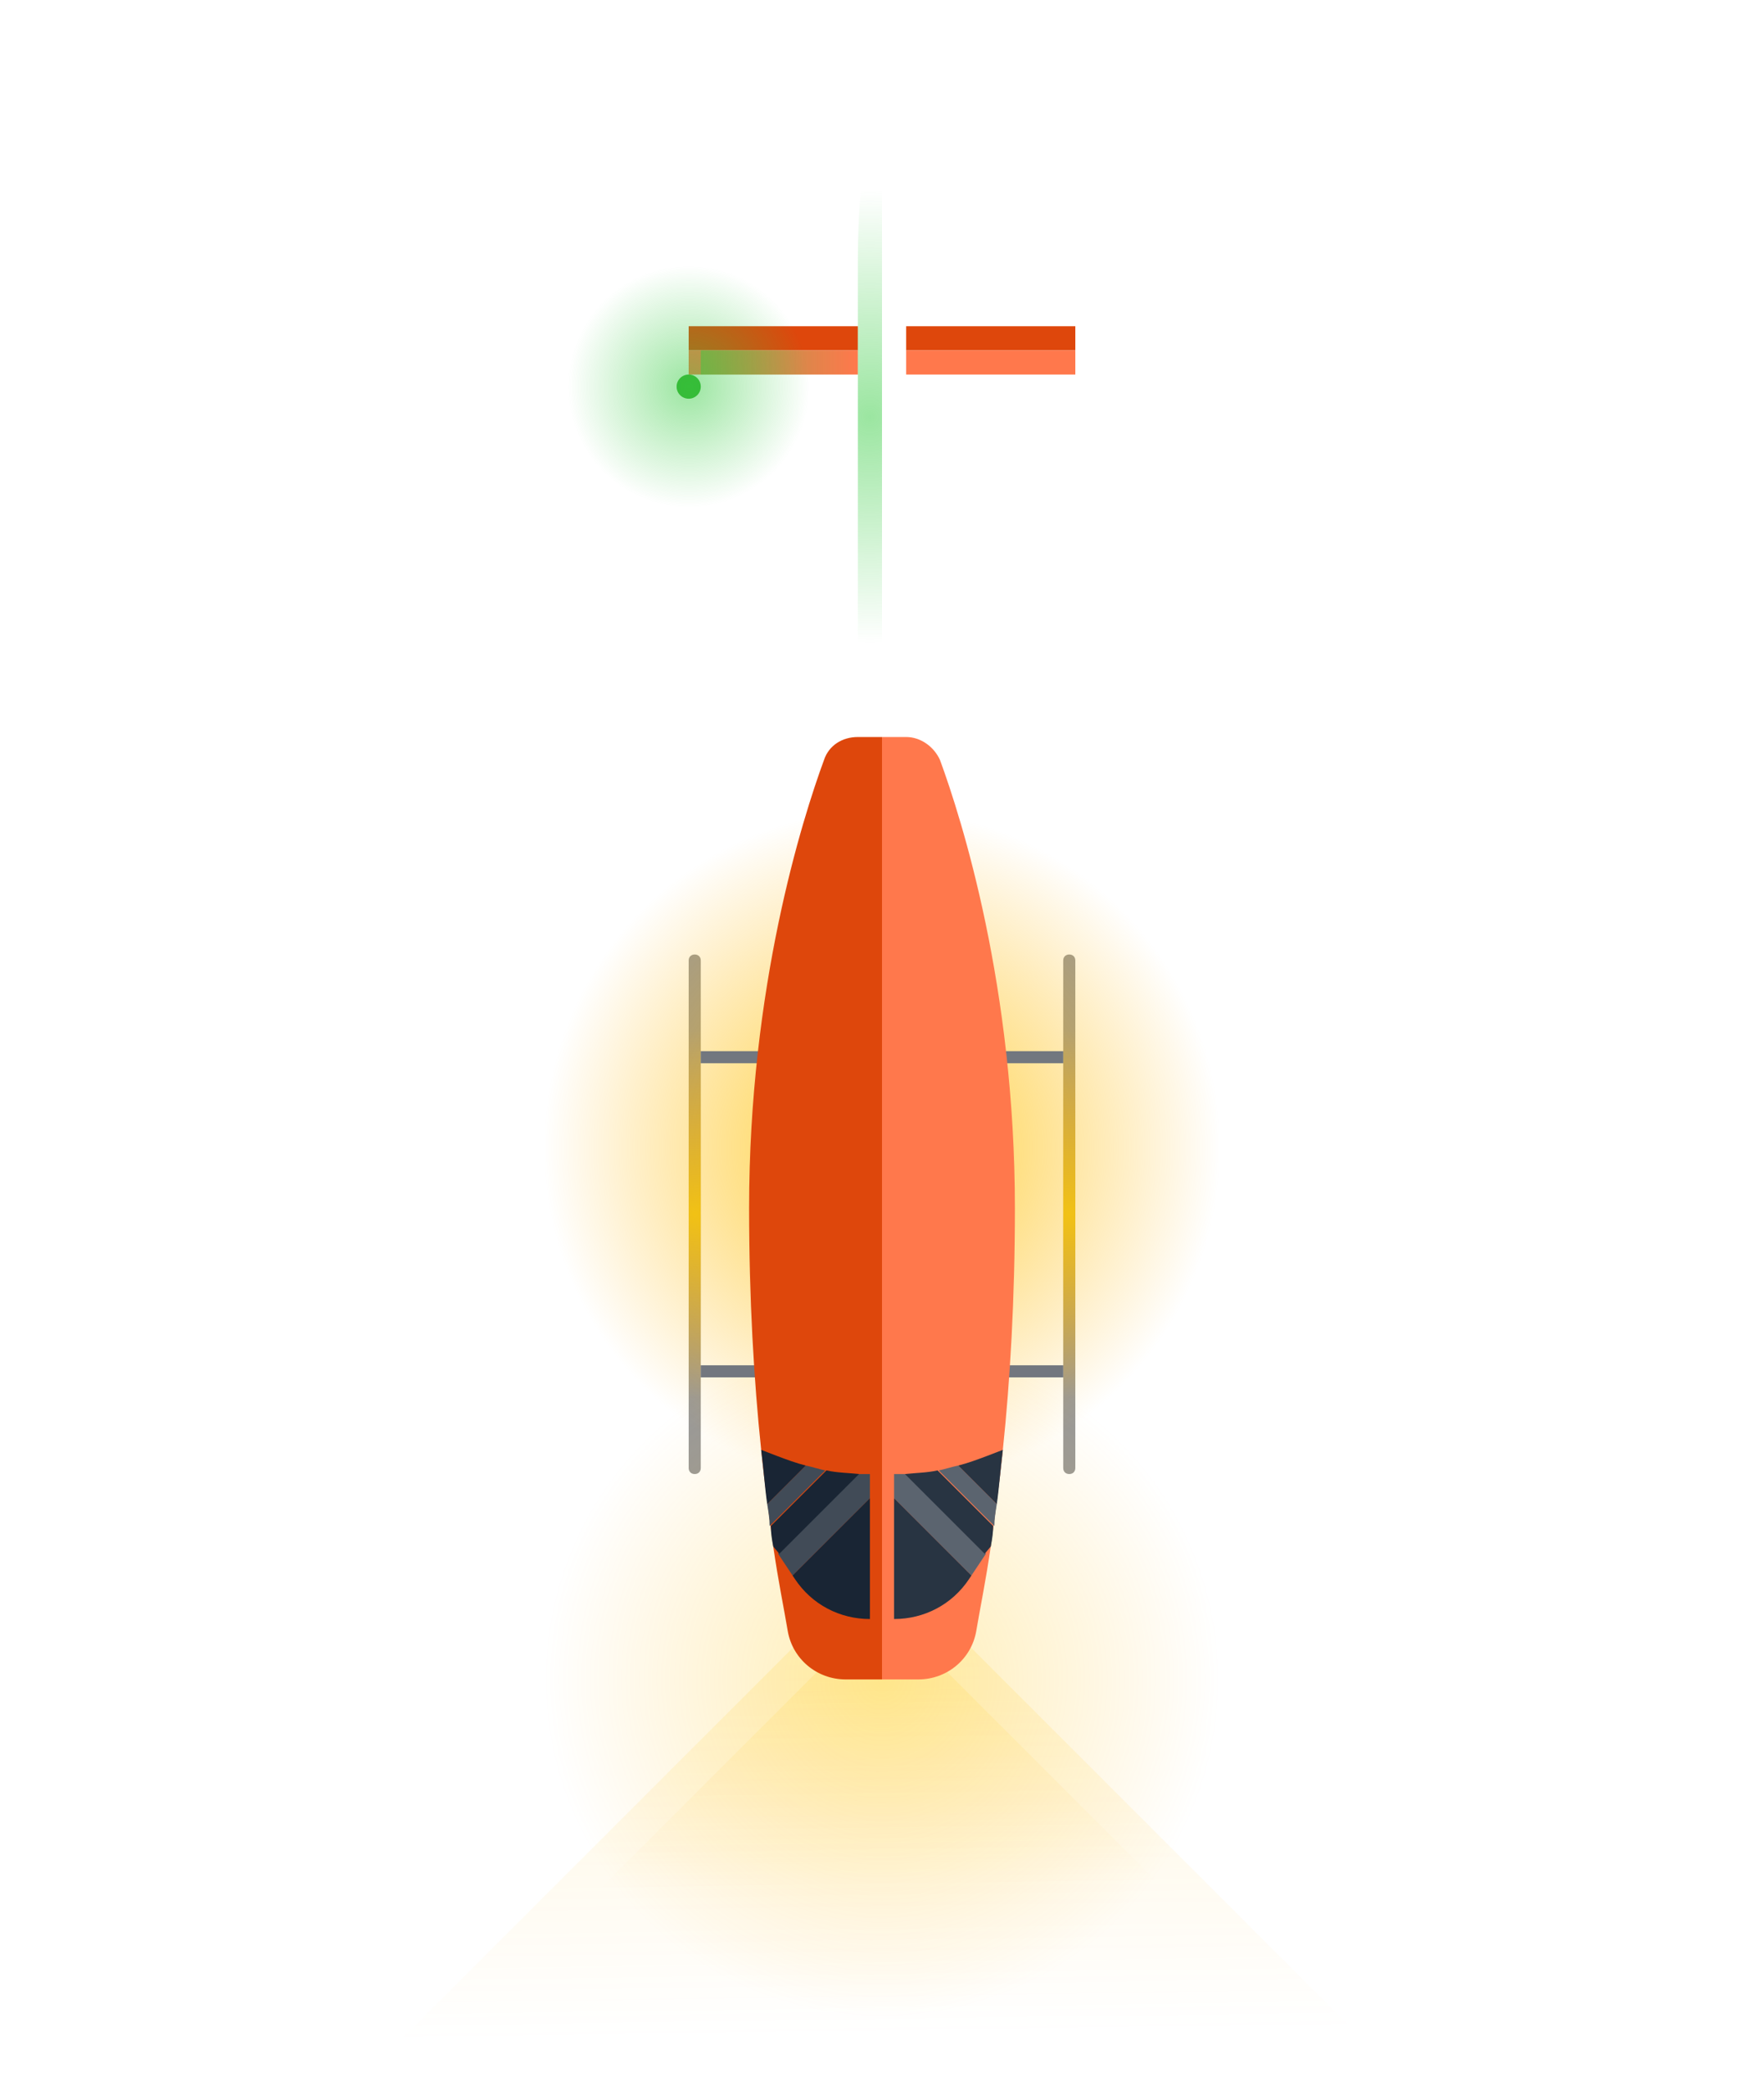 <?xml version="1.0" encoding="utf-8"?>
<!-- Generator: Adobe Illustrator 18.1.1, SVG Export Plug-In . SVG Version: 6.00 Build 0)  -->
<svg version="1.1" id="Layer_25" xmlns="http://www.w3.org/2000/svg" xmlns:xlink="http://www.w3.org/1999/xlink" x="0px" y="0px"
	 viewBox="-232 310 146 173" enable-background="new -232 310 146 173" xml:space="preserve">
<script  type="text/ecmascript" xlink:href="/assets/javascripts/vendor/smil.user.js"></script>
<path fill="#999999" d="M-143,431.5c0,0.3-0.2,0.5-0.5,0.5l0,0c-0.3,0-0.5-0.2-0.5-0.5v-42c0-0.3,0.2-0.5,0.5-0.5l0,0
	c0.3,0,0.5,0.2,0.5,0.5V431.5z"/>
<path fill="#999999" d="M-174,431.5c0,0.3-0.2,0.5-0.5,0.5l0,0c-0.3,0-0.5-0.2-0.5-0.5v-42c0-0.3,0.2-0.5,0.5-0.5l0,0
	c0.3,0,0.5,0.2,0.5,0.5V431.5z"/>
<g id="Bottomlight">
	
		<radialGradient id="SVGID_1_" cx="-159" cy="389" r="28" gradientTransform="matrix(1 0 0 -1 0 794)" gradientUnits="userSpaceOnUse">
		<stop  offset="0" style="stop-color:#FFC900"/>
		<stop  offset="1" style="stop-color:#FFAF00;stop-opacity:0"/>
	</radialGradient>
	<circle opacity="0.8" fill="url(#SVGID_1_)" enable-background="new    " cx="-159" cy="405" r="28"/>
	
		<radialGradient id="SVGID_2_" cx="-143.5" cy="383.5" r="15.207" gradientTransform="matrix(1 0 0 -1 0 794)" gradientUnits="userSpaceOnUse">
		<stop  offset="0" style="stop-color:#FFC900"/>
		<stop  offset="1" style="stop-color:#FFAF00;stop-opacity:0"/>
	</radialGradient>
	<path opacity="0.8" fill="url(#SVGID_2_)" enable-background="new    " d="M-143,431.5c0,0.3-0.2,0.5-0.5,0.5l0,0
		c-0.3,0-0.5-0.2-0.5-0.5v-42c0-0.3,0.2-0.5,0.5-0.5l0,0c0.3,0,0.5,0.2,0.5,0.5V431.5z"/>
	
		<radialGradient id="SVGID_3_" cx="-174.5" cy="383.5" r="15.207" gradientTransform="matrix(1 0 0 -1 0 794)" gradientUnits="userSpaceOnUse">
		<stop  offset="0" style="stop-color:#FFC900"/>
		<stop  offset="1" style="stop-color:#FFAF00;stop-opacity:0"/>
	</radialGradient>
	<path opacity="0.8" fill="url(#SVGID_3_)" enable-background="new    " d="M-174,431.5c0,0.3-0.2,0.5-0.5,0.5l0,0
		c-0.3,0-0.5-0.2-0.5-0.5v-42c0-0.3,0.2-0.5,0.5-0.5l0,0c0.3,0,0.5,0.2,0.5,0.5V431.5z"/>
	
		<animate  fill="remove" begin="0" attributeName="opacity" from="0" values="0;0;0;0;0;0;0;0;0;0;0;1;0;1;0;0;0;0;0;0;0;0;0;0;0;0;0;0;0" repeatCount="indefinite" dur="2" to="0" restart="always" calcMode="linear" additive="replace" accumulate="none">
		</animate>
</g>
<linearGradient id="SVGID_4_" gradientUnits="userSpaceOnUse" x1="-159.348" y1="349.896" x2="-159.039" y2="327.794" gradientTransform="matrix(1 0 0 -1 0 794)">
	<stop  offset="0" style="stop-color:#FFC900"/>
	<stop  offset="1" style="stop-color:#FFAF00;stop-opacity:0"/>
</linearGradient>
<polygon opacity="0.15" fill="url(#SVGID_4_)" enable-background="new    " points="-159,443 -185,469 -133,469 "/>
<linearGradient id="SVGID_5_" gradientUnits="userSpaceOnUse" x1="-159.563" y1="351.242" x2="-159.063" y2="315.492" gradientTransform="matrix(1 0 0 -1 0 794)">
	<stop  offset="0" style="stop-color:#FFC900"/>
	<stop  offset="1" style="stop-color:#FFAF00;stop-opacity:0"/>
</linearGradient>
<polygon opacity="0.15" fill="url(#SVGID_5_)" enable-background="new    " points="-157,441 -159,441 -161,441 -203,483 -159,483 
	-115,483 "/>
<radialGradient id="SVGID_6_" cx="-159" cy="345" r="28" gradientTransform="matrix(1 0 0 -1 0 794)" gradientUnits="userSpaceOnUse">
	<stop  offset="0" style="stop-color:#FFC900"/>
	<stop  offset="1" style="stop-color:#FFAF00;stop-opacity:0"/>
</radialGradient>
<circle opacity="0.3" fill="url(#SVGID_6_)" enable-background="new    " cx="-159" cy="449" r="28"/>
<rect x="-151" y="423" fill="#72777F" width="7" height="1"/>
<rect x="-151" y="397" fill="#72777F" width="7" height="1"/>
<rect x="-174" y="423" fill="#72777F" width="7" height="1"/>
<rect x="-174" y="397" fill="#72777F" width="7" height="1"/>
<g>
	<path fill="#6E6E6E" d="M-150.3,430.5c-2.5,1-5.1,1.5-7.7,1.5v12c2.5,0,4.8-1.2,6.2-3.3l1.8-2.7l0,0c0.3-2.3,0.7-5,1-8
		L-150.3,430.5z"/>
	<path fill="#FF784C" d="M-154.2,372.9c-0.5-1.1-1.6-1.9-2.8-1.9h-2v78h3c2.4,0,4.4-1.7,4.8-4c0.3-1.8,0.8-4.2,1.2-7
		c0.3-2.3,0.7-5,1-8c0.6-5.7,1-12.5,1-20C-148,391.7-152.4,377.8-154.2,372.9z"/>
</g>
<path fill="#DE470C" d="M-163.8,372.9c0.4-1.2,1.5-1.9,2.8-1.9h2v78h-3c-2.4,0-4.4-1.7-4.8-4c-0.3-1.8-0.8-4.2-1.2-7
	c-0.3-2.3-0.7-5-1-8c-0.6-5.7-1-12.5-1-20C-170,391.7-165.6,377.8-163.8,372.9z"/>
<rect x="-157" y="337" fill="#DE470C" width="14" height="2"/>
<rect x="-157" y="339" fill="#FF784C" width="14" height="2"/>
<rect x="-175" y="337" fill="#DE470C" width="14" height="2"/>
<rect x="-175" y="339" fill="#FF784C" width="14" height="2"/>
<g>
	<path fill="#5B646F" d="M-158,432v2l6.4,6.4l1.2-1.8l-6.6-6.6C-157.4,432-157.7,432-158,432z"/>
	<path fill="#283442" d="M-158,444c2.5,0,4.8-1.2,6.2-3.3l0.2-0.3l-6.4-6.4V444z"/>
	<path fill="#283442" d="M-149,430l-1.3,0.5c-0.8,0.3-1.6,0.6-2.4,0.8l3.2,3.2C-149.3,433.1-149.2,431.6-149,430z"/>
	<path fill="#5B646F" d="M-149.5,434.5l-3.2-3.2c-0.5,0.1-1.1,0.3-1.6,0.4l4.6,4.6C-149.7,435.7-149.6,435.1-149.5,434.5z"/>
	<path fill="#283442" d="M-150,438c0.1-0.5,0.2-1.1,0.2-1.7l-4.6-4.6c-0.9,0.2-1.8,0.2-2.7,0.3l6.6,6.6L-150,438L-150,438z"/>
</g>
<g>
	<path fill="#414B57" d="M-160,432v2l-6.4,6.4l-1.2-1.8l6.6-6.6C-160.6,432-160.3,432-160,432z"/>
	<path fill="#192534" d="M-160,444c-2.5,0-4.8-1.2-6.2-3.3l-0.2-0.3l6.4-6.4V444z"/>
	<path fill="#192534" d="M-169,430l1.3,0.5c0.8,0.3,1.6,0.6,2.4,0.8l-3.2,3.2C-168.7,433.1-168.8,431.6-169,430z"/>
	<path fill="#414B57" d="M-168.5,434.5l3.2-3.2c0.5,0.1,1.1,0.3,1.6,0.4l-4.6,4.6C-168.3,435.7-168.4,435.1-168.5,434.5z"/>
	<path fill="#192534" d="M-168,438c-0.1-0.5-0.2-1.1-0.2-1.7l4.6-4.6c0.9,0.2,1.8,0.2,2.7,0.3l-6.6,6.6L-168,438L-168,438z"/>
</g>
<g id="Greenlight">
	<circle fill="#35AF30" cx="-175" cy="342" r="1"/>
	
		<radialGradient id="SVGID_7_" cx="-175" cy="452" r="10" gradientTransform="matrix(1 0 0 -1 0 794)" gradientUnits="userSpaceOnUse">
		<stop  offset="0" style="stop-color:#37CC42"/>
		<stop  offset="1" style="stop-color:#37CC42;stop-opacity:0"/>
	</radialGradient>
	<circle opacity="0.5" fill="url(#SVGID_7_)" enable-background="new    " cx="-175" cy="342" r="10"/>
	
		<radialGradient id="SVGID_8_" cx="-160" cy="449.5" r="18.752" gradientTransform="matrix(1 0 0 -1 0 794)" gradientUnits="userSpaceOnUse">
		<stop  offset="0" style="stop-color:#37CC42"/>
		<stop  offset="1" style="stop-color:#37CC42;stop-opacity:0"/>
	</radialGradient>
	<path opacity="0.5" fill="url(#SVGID_8_)" enable-background="new    " d="M-160.1,319l-0.5,5.2c-0.3,2.6-0.4,5.1-0.4,7.7V371h2
		v-53C-159.6,318-160,318.4-160.1,319z"/>
	
		<linearGradient id="SVGID_9_" gradientUnits="userSpaceOnUse" x1="-174" y1="454" x2="-161" y2="454" gradientTransform="matrix(1 0 0 -1 0 794)">
		<stop  offset="0" style="stop-color:#37CC42"/>
		<stop  offset="1" style="stop-color:#37CC42;stop-opacity:0"/>
	</linearGradient>
	<rect x="-174" y="339" opacity="0.5" fill="url(#SVGID_9_)" enable-background="new    " width="13" height="2"/>
</g>
<g id="Blur2" display="none">
	<path display="inline" opacity="0.1" fill="#999999" enable-background="new    " d="M-229.2,386.2c-1.6,6-2.5,12.3-2.5,18.8
		s0.9,12.8,2.5,18.8L-159,405L-229.2,386.2z"/>
	<path display="inline" opacity="0.19" fill="#999999" enable-background="new    " d="M-177.8,334.8c-25,6.7-44.7,26.4-51.4,51.4
		L-159,405L-177.8,334.8z"/>
	<path display="inline" opacity="0.1" fill="#999999" enable-background="new    " d="M-140.2,334.8c-6-1.6-12.3-2.5-18.8-2.5
		s-12.8,0.9-18.8,2.5L-159,405L-140.2,334.8z"/>
	<path display="inline" opacity="0.19" fill="#999999" enable-background="new    " d="M-88.8,386.2c-6.7-25-26.4-44.7-51.4-51.4
		L-159,405L-88.8,386.2z"/>
	<path display="inline" opacity="0.1" fill="#999999" enable-background="new    " d="M-177.8,475.2c6,1.6,12.3,2.5,18.8,2.5
		s12.8-0.9,18.8-2.5L-159,405L-177.8,475.2z"/>
	<path display="inline" opacity="0.1" fill="#999999" enable-background="new    " d="M-88.8,386.2L-159,405l70.2,18.8
		c1.6-6,2.5-12.3,2.5-18.8S-87.2,392.2-88.8,386.2z"/>
	<path display="inline" opacity="0.19" fill="#999999" enable-background="new    " d="M-140.2,475.2c25-6.7,44.7-26.4,51.4-51.4
		L-159,405L-140.2,475.2z"/>
	<path display="inline" opacity="0.19" fill="#999999" enable-background="new    " d="M-229.2,423.8c6.7,25,26.4,44.7,51.4,51.4
		L-159,405L-229.2,423.8z"/>
	
		<animateTransform  type="rotate" fill="remove" begin="0" attributeName="transform" from="0 73,95 0" repeatCount="indefinite" dur="1.6" to="360 73,95 0" restart="always" calcMode="linear" additive="replace" accumulate="none">
		</animateTransform>
</g>
<g id="Blur" display="none">
	<path display="inline" opacity="0.1" fill="#999999" enable-background="new    " d="M-197.7,344.1c-5.2,3.3-10.1,7.3-14.4,12.1
		c-4.3,4.8-8,10-10.8,15.4L-159,405L-197.7,344.1z"/>
	<path display="inline" opacity="0.19" fill="#999999" enable-background="new    " d="M-125.6,341c-22.8-11.9-50.4-10.7-72.1,3.1
		L-159,405L-125.6,341z"/>
	<path display="inline" opacity="0.1" fill="#999999" enable-background="new    " d="M-98.1,366.3c-3.3-5.2-7.3-10.1-12.1-14.4
		c-4.8-4.3-10-8-15.4-10.8L-159,405L-98.1,366.3z"/>
	<path display="inline" opacity="0.19" fill="#999999" enable-background="new    " d="M-95,438.4c11.9-22.8,10.7-50.4-3.1-72.1
		L-159,405L-95,438.4z"/>
	<path display="inline" opacity="0.1" fill="#999999" enable-background="new    " d="M-219.9,443.7c3.3,5.2,7.3,10.1,12.1,14.4
		c4.8,4.4,10,8,15.4,10.8L-159,405L-219.9,443.7z"/>
	<path display="inline" opacity="0.1" fill="#999999" enable-background="new    " d="M-95,438.4l-64-33.4l38.7,60.9
		c5.2-3.3,10.1-7.3,14.4-12.1C-101.5,449-97.9,443.8-95,438.4z"/>
	<path display="inline" opacity="0.19" fill="#999999" enable-background="new    " d="M-192.4,469c22.8,11.9,50.4,10.7,72.1-3.1
		L-159,405L-192.4,469z"/>
	<path display="inline" opacity="0.19" fill="#999999" enable-background="new    " d="M-223,371.6c-11.9,22.8-10.7,50.4,3.1,72.1
		L-159,405L-223,371.6z"/>
	
		<animateTransform  type="rotate" fill="remove" begin="0" attributeName="transform" from="0 73,95 0" repeatCount="indefinite" dur="1.2" to="-360 73,95 0" restart="always" calcMode="linear" additive="replace" accumulate="none">
		</animateTransform>
</g>
<g id="Wings" display="none">
	
		<radialGradient id="SVGID_10_" cx="-158.812" cy="388.034" r="11.374" gradientTransform="matrix(1 0 0 -1 0 794)" gradientUnits="userSpaceOnUse">
		<stop  offset="0" style="stop-color:#283442"/>
		<stop  offset="1" style="stop-color:#283442;stop-opacity:0"/>
	</radialGradient>
	<polygon display="inline" opacity="0.4" fill="url(#SVGID_10_)" enable-background="new    " points="-149,410 -149,422 -155,416 
		-155,413 -159,409 -163,413 -163,416 -169,422 -169,410 -168,409 -166,409 -163,406 -167,402 -168,402 -169,402 -168,391 -163,396 
		-163,398 -159,402 -155,398 -155,396 -150,391 -149,402 -150,402 -151,402 -155,406 -152,409 -150,409 	"/>
	<polygon display="inline" fill="#999999" points="-159,405 -159,403 -157,405 	"/>
	<polygon display="inline" fill="#999999" points="-159,407 -157,405 -159,405 	"/>
	<polygon display="inline" fill="#999999" points="-161,405 -159,403 -159,405 	"/>
	<polygon display="inline" fill="#999999" points="-159,407 -161,405 -159,405 	"/>
	
		<rect x="-159.1" y="400.1" transform="matrix(0.707 -0.707 0.707 0.707 -329.483 7.628)" display="inline" fill="#636370" width="7.1" height="2.8"/>
	<polygon display="inline" opacity="0.2" fill="#BFBFBF" enable-background="new    " points="-152,400 -151,400 -107,356 -108,354 
		-153,399 	"/>
	<polygon display="inline" opacity="0.2" fill="#999999" enable-background="new    " points="-153,399 -154,398 -154,397 -110,353 
		-108,354 	"/>
	
		<rect x="-154.9" y="398.8" transform="matrix(-0.707 -0.707 0.707 -0.707 -544.529 573.447)" display="inline" fill="#50505E" width="2.8" height="1.4"/>
	
		<rect x="-159.1" y="407.1" transform="matrix(0.707 0.707 -0.707 0.707 243.274 229.617)" display="inline" fill="#636370" width="7.1" height="2.8"/>
	<polygon display="inline" opacity="0.2" fill="#BFBFBF" enable-background="new    " points="-154,412 -154,413 -110,457 -108,456 
		-153,411 	"/>
	<polygon display="inline" opacity="0.2" fill="#999999" enable-background="new    " points="-153,411 -152,410 -151,410 -107,454 
		-108,456 	"/>
	
		<rect x="-154.9" y="409.8" transform="matrix(0.707 -0.707 0.707 0.707 -335.226 11.693)" display="inline" fill="#50505E" width="2.8" height="1.4"/>
	
		<rect x="-166" y="407.1" transform="matrix(-0.707 0.707 -0.707 -0.707 11.482 812.173)" display="inline" fill="#636370" width="7.1" height="2.8"/>
	<polygon display="inline" opacity="0.2" fill="#999999" enable-background="new    " points="-166,410 -167,410 -211,454 -210,456 
		-165,411 	"/>
	<polygon display="inline" opacity="0.2" fill="#BFBFBF" enable-background="new    " points="-165,411 -164,412 -164,413 -208,457 
		-210,456 	"/>
	
		<rect x="-165.9" y="409.8" transform="matrix(0.707 0.707 -0.707 0.707 242.087 236.552)" display="inline" fill="#50505E" width="2.8" height="1.4"/>
	
		<rect x="-166" y="400.1" transform="matrix(-0.707 -0.707 0.707 -0.707 -561.272 570.582)" display="inline" fill="#636370" width="7.1" height="2.8"/>
	<polygon display="inline" opacity="0.2" fill="#BFBFBF" enable-background="new    " points="-164,398 -164,397 -208,353 -210,354 
		-165,399 	"/>
	<polygon display="inline" opacity="0.2" fill="#999999" enable-background="new    " points="-165,399 -166,400 -167,400 -211,356 
		-210,354 	"/>
	
		<rect x="-165.9" y="398.8" transform="matrix(-0.707 0.707 -0.707 -0.707 1.668 798.309)" display="inline" fill="#50505E" width="2.8" height="1.4"/>
	
		<animateTransform  type="rotate" fill="remove" begin="0" attributeName="transform" from="0 73,95 0" repeatCount="indefinite" dur="0.6" to="-360 73,95 0" restart="always" calcMode="linear" additive="replace" accumulate="none">
		</animateTransform>
</g>
</svg>

